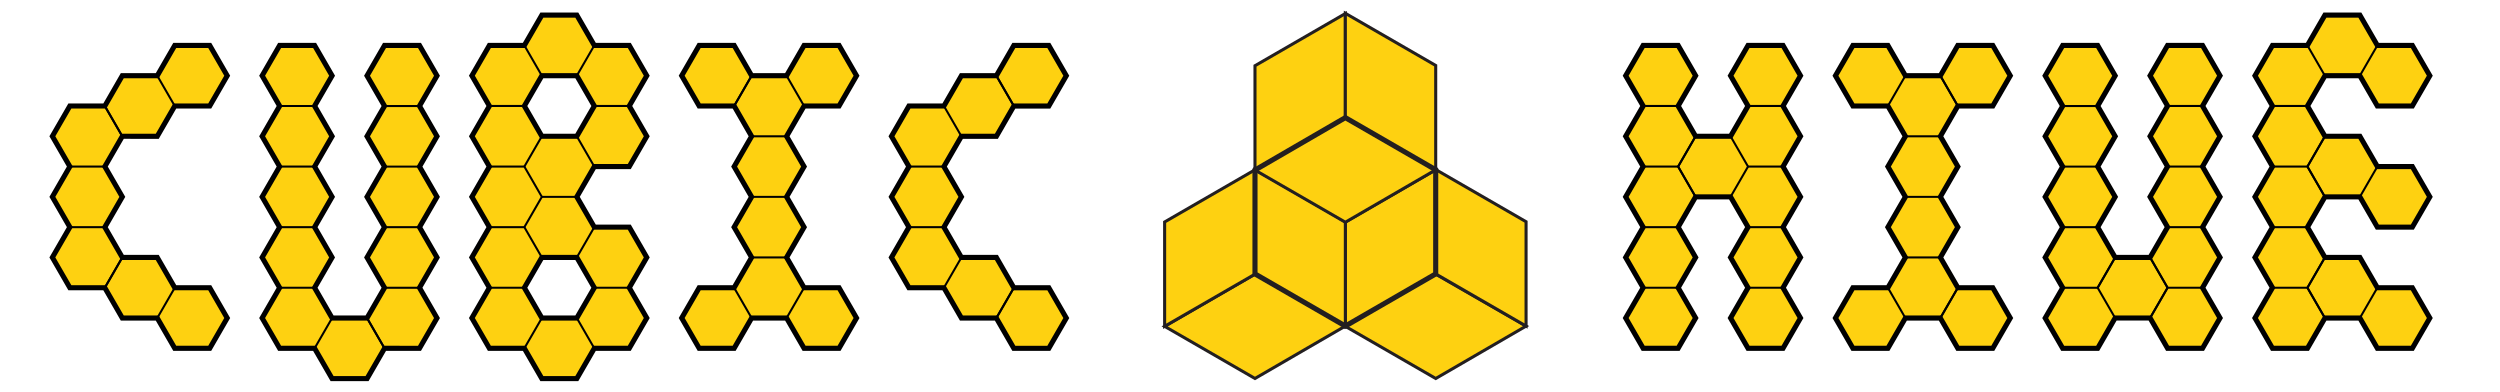 <svg xmlns="http://www.w3.org/2000/svg" viewBox="0 0 2445.79 383.4"><defs><style>.cls-1,.cls-4{fill:#fed111;}.cls-2,.cls-3,.cls-5,.cls-6{fill:none;}.cls-2,.cls-3,.cls-5{stroke:#000;}.cls-2,.cls-4,.cls-5,.cls-6{stroke-miterlimit:10;}.cls-2,.cls-3{stroke-width:2px;}.cls-3{stroke-linecap:round;stroke-linejoin:round;}.cls-4,.cls-6{stroke:#231f20;}.cls-4{stroke-width:3px;}.cls-5,.cls-6{stroke-width:5px;}</style></defs><title>logo 14 march</title><g id="Layer_6" data-name="Layer 6"><polygon class="cls-1" points="2360.02 44.43 2377.13 74.06 2360.02 103.69 2325.8 103.69 2308.7 74.06 2325.8 44.43 2360.02 44.43"/><polygon class="cls-1" points="2360.02 162.96 2377.13 192.59 2360.02 222.22 2325.8 222.22 2308.7 192.59 2325.8 162.96 2360.02 162.96"/><polygon class="cls-1" points="2360.02 281.49 2377.13 311.12 2360.02 340.75 2325.8 340.75 2308.7 311.12 2325.8 281.49 2360.02 281.49"/><polygon class="cls-1" points="2308.7 14.79 2325.8 44.43 2308.7 74.06 2274.53 74.06 2257.42 44.43 2257.37 44.43 2274.48 14.79 2308.7 14.79"/><polygon class="cls-1" points="2308.7 133.32 2325.8 162.96 2308.7 192.59 2274.53 192.59 2257.42 162.96 2274.53 133.32 2308.7 133.32"/><polygon class="cls-1" points="2308.7 251.85 2325.8 281.49 2308.7 311.12 2274.53 311.12 2257.42 281.49 2274.53 251.85 2308.7 251.85"/><polygon class="cls-1" points="2257.42 44.43 2274.53 74.06 2274.48 74.06 2257.37 44.43 2257.42 44.43"/><polygon class="cls-1" points="2274.53 74.06 2257.42 103.69 2223.21 103.69 2206.1 74.06 2223.21 44.43 2257.37 44.43 2274.48 74.06 2274.53 74.06"/><polygon class="cls-1" points="2257.42 103.69 2274.53 133.32 2274.48 133.32 2257.37 162.96 2223.21 162.96 2206.1 133.32 2223.21 103.69 2257.42 103.69"/><polygon class="cls-1" points="2274.53 192.59 2257.42 222.22 2223.21 222.22 2206.1 192.59 2223.21 162.96 2257.37 162.96 2274.48 192.59 2274.53 192.59"/><polygon class="cls-1" points="2257.42 222.22 2274.53 251.85 2274.48 251.85 2257.37 281.49 2223.21 281.49 2206.1 251.85 2223.21 222.22 2257.42 222.22"/><polygon class="cls-1" points="2274.53 311.12 2257.42 340.75 2223.21 340.75 2206.1 311.12 2223.21 281.49 2257.37 281.49 2274.48 311.12 2274.53 311.12"/><polygon class="cls-1" points="2154.77 44.43 2171.88 74.06 2154.77 103.69 2120.56 103.69 2103.45 74.06 2120.56 44.43 2154.77 44.43"/><polygon class="cls-1" points="2154.77 103.69 2171.88 133.32 2154.77 162.96 2120.56 162.96 2103.45 133.32 2120.56 103.69 2154.77 103.69"/><polygon class="cls-1" points="2154.77 162.96 2171.88 192.59 2154.77 222.22 2120.56 222.22 2103.45 192.59 2120.56 162.96 2154.77 162.96"/><polygon class="cls-1" points="2154.77 222.22 2171.88 251.85 2154.77 281.49 2120.58 281.49 2120.59 281.47 2103.48 251.84 2103.46 251.84 2120.56 222.22 2154.77 222.22"/><polygon class="cls-1" points="2154.77 281.49 2171.88 311.12 2154.77 340.75 2120.56 340.75 2103.45 311.12 2103.46 311.1 2103.48 311.1 2120.58 281.49 2154.77 281.49"/><polygon class="cls-1" points="2103.45 251.85 2120.56 281.49 2103.46 311.1 2069.26 311.1 2052.18 281.52 2069.29 251.88 2069.27 251.84 2103.46 251.84 2103.45 251.85"/><polygon class="cls-1" points="2052.18 44.46 2069.29 74.09 2052.18 103.72 2017.97 103.72 2000.86 74.09 2017.97 44.46 2052.18 44.46"/><polygon class="cls-1" points="2052.18 103.72 2069.29 133.35 2052.18 162.99 2017.97 162.99 2000.86 133.35 2017.97 103.72 2052.18 103.72"/><polygon class="cls-1" points="2052.18 162.99 2069.29 192.62 2052.18 222.25 2017.97 222.25 2000.86 192.62 2017.97 162.99 2052.18 162.99"/><polygon class="cls-1" points="2069.26 311.1 2069.29 311.15 2052.18 340.78 2017.97 340.78 2000.86 311.15 2017.97 281.52 2052.18 281.52 2069.26 311.1"/><polygon class="cls-1" points="2052.18 222.25 2069.26 251.84 2052.15 281.47 2052.18 281.52 2017.97 281.52 2000.86 251.88 2017.97 222.25 2052.18 222.25"/><polygon class="cls-1" points="1949.56 44.44 1966.67 74.07 1949.56 103.71 1915.4 103.71 1898.29 74.07 1898.24 74.07 1915.35 44.44 1949.56 44.44"/><polygon class="cls-1" points="1949.56 281.5 1966.67 311.13 1949.56 340.77 1915.35 340.77 1898.24 311.13 1898.29 311.13 1915.4 281.5 1949.56 281.5"/><polygon class="cls-1" points="1915.4 103.71 1898.29 133.34 1864.07 133.34 1846.96 103.71 1864.07 74.07 1898.24 74.07 1915.35 103.71 1915.4 103.71"/><polygon class="cls-1" points="1898.29 133.34 1915.4 162.97 1898.29 192.6 1864.07 192.6 1846.96 162.97 1864.07 133.34 1898.29 133.34"/><polygon class="cls-1" points="1898.29 192.6 1915.4 222.24 1898.29 251.87 1864.07 251.87 1846.96 222.24 1864.07 192.6 1898.29 192.6"/><polygon class="cls-1" points="1898.29 251.87 1915.4 281.5 1915.35 281.5 1898.24 311.13 1864.07 311.13 1846.96 281.5 1864.07 251.87 1898.29 251.87"/><polygon class="cls-1" points="1846.96 44.44 1864.07 74.07 1846.96 103.71 1812.75 103.71 1795.64 74.07 1812.75 44.44 1846.96 44.44"/><polygon class="cls-1" points="1846.96 281.5 1864.07 311.13 1846.96 340.77 1812.75 340.77 1795.64 311.13 1812.75 281.5 1846.96 281.5"/><polygon class="cls-1" points="1744.34 44.43 1761.45 74.06 1744.34 103.69 1710.13 103.69 1693.02 74.06 1710.13 44.43 1744.34 44.43"/><polygon class="cls-1" points="1744.34 103.69 1761.45 133.32 1744.34 162.96 1710.13 162.96 1693.02 133.32 1710.13 103.69 1744.34 103.69"/><polygon class="cls-1" points="1744.34 162.96 1761.45 192.59 1744.34 222.22 1710.13 222.22 1693.02 192.59 1710.13 162.96 1744.34 162.96"/><polygon class="cls-1" points="1744.34 222.22 1761.45 251.85 1744.34 281.49 1710.13 281.49 1693.02 251.85 1710.13 222.22 1744.34 222.22"/><polygon class="cls-1" points="1744.34 281.49 1761.45 311.12 1744.34 340.75 1710.13 340.75 1693.02 311.12 1710.13 281.49 1744.34 281.49"/><polygon class="cls-1" points="1693.02 133.32 1710.13 162.96 1693.02 192.59 1658.85 192.59 1641.75 162.96 1658.85 133.32 1693.02 133.32"/><polygon class="cls-1" points="1641.75 44.43 1658.85 74.06 1641.75 103.69 1607.53 103.69 1590.42 74.06 1607.53 44.43 1641.75 44.43"/><polygon class="cls-1" points="1641.75 103.69 1658.85 133.32 1658.8 133.32 1641.69 162.96 1607.53 162.96 1590.42 133.32 1607.53 103.69 1641.75 103.69"/><polygon class="cls-1" points="1658.85 192.59 1641.75 222.22 1607.53 222.22 1590.42 192.59 1607.53 162.96 1641.69 162.96 1658.8 192.59 1658.85 192.59"/><polygon class="cls-1" points="1641.75 222.22 1658.85 251.85 1641.75 281.49 1607.53 281.49 1590.42 251.85 1607.53 222.22 1641.75 222.22"/><polygon class="cls-1" points="1641.75 281.49 1658.85 311.12 1641.75 340.75 1607.53 340.75 1590.42 311.12 1607.53 281.49 1641.75 281.49"/><polygon class="cls-1" points="1026.07 44.46 1043.18 74.09 1026.07 103.72 991.87 103.72 991.88 103.71 974.77 74.07 974.75 74.07 991.85 44.46 1026.07 44.46"/><polygon class="cls-1" points="1026.07 281.52 1043.18 311.15 1026.07 340.78 991.85 340.78 974.74 311.15 974.75 311.13 974.77 311.13 991.87 281.52 1026.07 281.52"/><polygon class="cls-1" points="974.77 251.87 991.88 281.5 991.87 281.52 991.85 281.52 974.75 311.13 940.56 311.13 923.45 281.5 940.56 251.87 974.77 251.87"/><polygon class="cls-1" points="991.87 103.72 974.77 133.34 940.56 133.34 923.45 103.71 940.56 74.07 974.75 74.07 974.74 74.09 991.85 103.72 991.87 103.72"/><polygon class="cls-1" points="923.45 103.71 940.56 133.34 923.45 162.97 889.23 162.97 872.12 133.34 889.23 103.71 923.45 103.71"/><polygon class="cls-1" points="923.45 162.97 940.56 192.6 923.45 222.24 889.23 222.24 872.12 192.6 889.23 162.97 923.45 162.97"/><polygon class="cls-1" points="923.45 222.24 940.56 251.87 923.45 281.5 889.23 281.5 872.12 251.87 889.23 222.24 923.45 222.24"/><polygon class="cls-1" points="820.85 44.44 837.96 74.07 820.85 103.71 786.63 103.71 769.53 74.07 786.63 44.44 820.85 44.44"/><polygon class="cls-1" points="820.85 281.5 837.96 311.13 820.85 340.77 786.63 340.77 769.53 311.13 769.53 311.12 786.63 281.5 820.85 281.5"/><polygon class="cls-1" points="769.53 74.07 786.63 103.71 769.53 133.34 735.31 133.34 718.2 103.71 718.21 103.69 718.23 103.69 735.33 74.07 769.53 74.07"/><polygon class="cls-1" points="769.53 133.34 786.63 162.97 769.53 192.6 735.31 192.6 718.2 162.97 735.31 133.34 769.53 133.34"/><polygon class="cls-1" points="769.53 192.6 786.63 222.24 769.54 251.86 769.53 251.85 735.31 251.85 735.3 251.86 718.2 222.24 735.31 192.6 769.53 192.6"/><polygon class="cls-1" points="769.54 251.86 786.63 281.49 786.63 281.5 769.53 311.12 735.34 311.12 718.23 281.49 718.2 281.49 735.3 251.86 735.31 251.87 769.53 251.87 769.54 251.86"/><polygon class="cls-1" points="769.54 251.86 769.53 251.87 735.31 251.87 735.3 251.86 735.31 251.85 769.53 251.85 769.54 251.86"/><polygon class="cls-1" points="718.23 44.43 735.34 74.06 735.33 74.07 735.31 74.07 718.21 103.69 684.01 103.69 666.91 74.06 684.01 44.43 718.23 44.43"/><polygon class="cls-1" points="718.23 281.49 735.34 311.12 735.31 311.12 718.2 281.49 718.23 281.49"/><polygon class="cls-1" points="735.34 311.12 718.23 340.75 684.01 340.75 666.91 311.12 684.01 281.49 718.2 281.49 735.31 311.12 735.34 311.12"/><polygon class="cls-1" points="615.63 44.43 632.74 74.06 615.63 103.69 581.41 103.69 564.31 74.06 581.41 44.43 615.63 44.43"/><polygon class="cls-1" points="615.63 103.69 632.74 133.32 615.63 162.96 581.41 162.96 564.31 133.32 581.41 103.69 615.63 103.69"/><polygon class="cls-1" points="615.63 222.22 632.74 251.85 615.63 281.49 581.41 281.49 564.31 251.85 581.41 222.22 615.63 222.22"/><polygon class="cls-1" points="615.63 281.49 632.74 311.12 615.63 340.75 581.41 340.75 564.31 311.12 581.41 281.49 615.63 281.49"/><polygon class="cls-1" points="564.31 14.79 581.41 44.43 564.31 74.06 530.09 74.06 512.98 44.43 530.09 14.79 564.31 14.79"/><polygon class="cls-1" points="564.31 133.32 581.41 162.96 564.31 192.59 530.09 192.59 512.98 162.96 530.09 133.32 564.31 133.32"/><polygon class="cls-1" points="564.31 192.59 581.41 222.22 564.31 251.85 530.09 251.85 512.98 222.22 530.09 192.59 564.31 192.59"/><polygon class="cls-1" points="564.31 311.12 581.41 340.75 564.31 370.38 530.09 370.38 512.98 340.75 530.09 311.12 564.31 311.12"/><polygon class="cls-1" points="512.98 44.43 530.09 74.06 512.98 103.69 478.77 103.69 461.66 74.06 478.77 44.43 512.98 44.43"/><polygon class="cls-1" points="512.98 103.69 530.09 133.32 512.98 162.96 478.77 162.96 461.66 133.32 478.77 103.69 512.98 103.69"/><polygon class="cls-1" points="512.98 162.96 530.09 192.59 512.98 222.22 478.77 222.22 461.66 192.59 478.77 162.96 512.98 162.96"/><polygon class="cls-1" points="512.98 222.22 530.09 251.85 512.98 281.49 478.77 281.49 461.66 251.85 478.77 222.22 512.98 222.22"/><polygon class="cls-1" points="512.98 281.49 530.09 311.12 512.98 340.75 478.77 340.75 461.66 311.12 478.77 281.49 512.98 281.49"/><polygon class="cls-1" points="410.39 44.46 427.5 74.09 410.39 103.72 376.17 103.72 359.07 74.09 376.17 44.46 410.39 44.46"/><polygon class="cls-1" points="410.39 103.72 427.5 133.35 410.39 162.99 376.17 162.99 359.07 133.35 376.17 103.72 410.39 103.72"/><polygon class="cls-1" points="410.39 162.99 427.5 192.62 410.39 222.25 376.17 222.25 359.07 192.62 376.17 162.99 410.39 162.99"/><polygon class="cls-1" points="410.39 222.25 427.5 251.88 410.39 281.52 376.17 281.52 359.07 251.88 376.17 222.25 410.39 222.25"/><polygon class="cls-1" points="410.39 281.52 427.5 311.15 410.39 340.78 376.19 340.78 376.2 340.77 359.1 311.13 359.08 311.13 376.17 281.52 410.39 281.52"/><polygon class="cls-1" points="376.19 340.78 359.1 370.4 324.88 370.4 307.77 340.77 324.88 311.13 359.08 311.13 359.07 311.15 376.17 340.78 376.19 340.78"/><polygon class="cls-1" points="307.77 44.44 324.88 74.07 307.77 103.71 273.55 103.71 256.45 74.07 273.55 44.44 307.77 44.44"/><polygon class="cls-1" points="307.77 103.71 324.88 133.34 307.77 162.97 273.55 162.97 256.45 133.34 273.55 103.71 307.77 103.71"/><polygon class="cls-1" points="307.77 162.97 324.88 192.6 307.77 222.24 273.55 222.24 256.45 192.6 273.55 162.97 307.77 162.97"/><polygon class="cls-1" points="307.77 222.24 324.88 251.87 307.77 281.5 273.55 281.5 256.45 251.87 273.55 222.24 307.77 222.24"/><polygon class="cls-1" points="307.77 281.5 324.88 311.13 307.77 340.77 273.55 340.77 256.45 311.13 273.55 281.5 307.77 281.5"/><polygon class="cls-1" points="205.17 44.44 222.28 74.07 205.17 103.71 170.96 103.71 153.85 74.07 170.96 44.44 205.17 44.44"/><polygon class="cls-1" points="205.17 281.5 222.28 311.13 205.17 340.77 170.96 340.77 153.85 311.13 170.96 281.5 205.17 281.5"/><polygon class="cls-1" points="153.85 74.07 170.96 103.71 153.85 133.34 119.65 133.34 119.66 133.32 102.55 103.69 102.53 103.69 119.63 74.07 153.85 74.07"/><polygon class="cls-1" points="153.85 251.87 170.96 281.5 153.85 311.13 119.63 311.13 102.52 281.5 102.53 281.49 102.55 281.49 119.65 251.87 153.85 251.87"/><polygon class="cls-1" points="102.55 162.96 119.66 192.59 102.55 222.22 68.34 222.22 51.23 192.59 68.34 162.96 102.55 162.96"/><polygon class="cls-1" points="102.55 222.22 119.66 251.85 119.65 251.87 119.63 251.87 102.53 281.49 68.34 281.49 51.23 251.85 68.34 222.22 102.55 222.22"/><polygon class="cls-1" points="119.65 133.34 102.55 162.96 68.34 162.96 51.23 133.32 68.34 103.69 102.53 103.69 102.52 103.71 119.63 133.34 119.65 133.34"/><polyline class="cls-2" points="410.39 103.72 427.5 74.09 410.39 44.46 376.17 44.46 359.07 74.09 376.17 103.72"/><polyline class="cls-2" points="410.39 162.99 427.5 133.35 410.39 103.72 376.17 103.72 359.07 133.35 376.17 162.99"/><polyline class="cls-2" points="410.39 222.25 427.5 192.62 410.39 162.99 376.17 162.99 359.07 192.62 376.17 222.25"/><polyline class="cls-2" points="410.39 281.52 427.5 251.88 410.39 222.25 376.17 222.25 359.07 251.88 376.17 281.52"/><polygon class="cls-2" points="359.08 311.13 359.07 311.15 376.17 340.78 376.19 340.78 410.39 340.78 427.5 311.15 410.39 281.52 376.17 281.52 359.08 311.13"/><polyline class="cls-2" points="307.77 340.77 324.88 370.4 359.1 370.4 376.19 340.78 376.2 340.77 359.1 311.13 359.08 311.13 324.88 311.13"/><polyline class="cls-2" points="307.77 103.71 324.88 74.07 307.77 44.44 273.55 44.44 256.45 74.07 273.55 103.71"/><polyline class="cls-2" points="307.77 162.97 324.88 133.34 307.77 103.71 273.55 103.71 256.45 133.34 273.55 162.97"/><polyline class="cls-2" points="307.77 222.24 324.88 192.6 307.77 162.97 273.55 162.97 256.45 192.6 273.55 222.24"/><polyline class="cls-2" points="307.77 281.5 324.88 251.87 307.77 222.24 273.55 222.24 256.45 251.87 273.55 281.5"/><polygon class="cls-2" points="273.55 281.5 256.45 311.13 273.55 340.77 307.77 340.77 324.88 311.13 307.77 281.5 273.55 281.5"/><polyline class="cls-2" points="170.96 103.71 205.17 103.71 222.28 74.07 205.17 44.44 170.96 44.44 153.85 74.07"/><polyline class="cls-2" points="153.85 311.13 170.96 340.77 205.17 340.77 222.28 311.13 205.17 281.5 170.96 281.5"/><polygon class="cls-2" points="102.53 103.69 102.52 103.71 119.63 133.34 119.65 133.34 153.85 133.34 170.96 103.71 153.85 74.07 119.63 74.07 102.53 103.69"/><polygon class="cls-2" points="102.53 281.49 102.52 281.5 119.63 311.13 153.85 311.13 170.96 281.5 153.85 251.87 119.65 251.87 119.63 251.87 102.53 281.49"/><polyline class="cls-2" points="102.55 162.96 119.65 133.34 119.66 133.32 102.55 103.69 102.53 103.69 68.34 103.69 51.23 133.32 68.34 162.96"/><polyline class="cls-2" points="102.55 222.22 119.66 192.59 102.55 162.96 68.34 162.96 51.23 192.59 68.34 222.22"/><polygon class="cls-2" points="68.34 222.22 51.23 251.85 68.34 281.49 102.53 281.49 102.55 281.49 119.65 251.87 119.66 251.85 102.55 222.22 68.34 222.22"/><polygon class="cls-2" points="974.75 74.07 974.74 74.09 991.85 103.72 991.87 103.72 1026.07 103.72 1043.18 74.09 1026.07 44.46 991.85 44.46 974.75 74.07"/><polygon class="cls-2" points="974.75 311.13 974.74 311.15 991.85 340.78 1026.07 340.78 1043.18 311.15 1026.07 281.52 991.87 281.52 991.85 281.52 974.75 311.13"/><polyline class="cls-2" points="940.56 133.34 974.77 133.34 991.87 103.72 991.88 103.71 974.77 74.07 974.75 74.07 940.56 74.07 923.45 103.71"/><polyline class="cls-2" points="923.45 281.5 940.56 311.13 974.75 311.13 974.77 311.13 991.87 281.52 991.88 281.5 974.77 251.87 940.56 251.87"/><polyline class="cls-2" points="923.45 162.97 940.56 133.34 923.45 103.71 889.23 103.71 872.12 133.34 889.23 162.97"/><polyline class="cls-2" points="923.45 222.24 940.56 192.6 923.45 162.97 889.23 162.97 872.12 192.6 889.23 222.24"/><polygon class="cls-2" points="889.23 222.24 872.12 251.87 889.23 281.5 923.45 281.5 940.56 251.87 923.45 222.24 889.23 222.24"/><polyline class="cls-2" points="786.63 103.71 820.85 103.71 837.96 74.07 820.85 44.44 786.63 44.44 769.53 74.07"/><polyline class="cls-2" points="769.53 311.12 769.53 311.13 786.63 340.77 820.85 340.77 837.96 311.13 820.85 281.5 786.63 281.5"/><polyline class="cls-2" points="769.53 133.34 786.63 103.71 769.53 74.07 735.33 74.07 735.31 74.07 718.21 103.69 718.2 103.71 735.31 133.34"/><polyline class="cls-2" points="769.53 192.6 786.63 162.97 769.53 133.34 735.31 133.34 718.2 162.97 735.31 192.6"/><polyline class="cls-2" points="769.54 251.86 786.63 222.24 769.53 192.6 735.31 192.6 718.2 222.24 735.3 251.86"/><polygon class="cls-2" points="718.2 281.49 735.31 311.12 735.34 311.12 769.53 311.12 786.63 281.5 786.63 281.49 769.54 251.86 769.53 251.85 735.31 251.85 735.3 251.86 718.2 281.49"/><polygon class="cls-2" points="735.33 74.07 735.34 74.06 718.23 44.43 684.01 44.43 666.91 74.06 684.01 103.69 718.21 103.69 718.23 103.69 735.33 74.07"/><polyline class="cls-2" points="718.2 281.49 684.01 281.49 666.91 311.12 684.01 340.75 718.23 340.75 735.34 311.12"/><line class="cls-2" x1="564.31" y1="74.06" x2="581.41" y2="103.69"/><polyline class="cls-2" points="615.63 103.69 632.74 74.06 615.63 44.43 581.41 44.43"/><polyline class="cls-2" points="581.41 162.96 615.63 162.96 632.74 133.32 615.63 103.69 581.41 103.69 564.31 133.32"/><line class="cls-3" x1="564.31" y1="251.85" x2="581.41" y2="281.49"/><polyline class="cls-2" points="615.63 281.49 632.74 251.85 615.63 222.22 581.41 222.22"/><line class="cls-3" x1="581.41" y1="281.49" x2="564.31" y2="311.12"/><polyline class="cls-2" points="581.41 340.75 615.63 340.75 632.74 311.12 615.63 281.49 581.41 281.49"/><polyline class="cls-2" points="530.09 74.06 564.31 74.06 581.41 44.43 564.31 14.79 530.09 14.79 512.98 44.43"/><polyline class="cls-2" points="564.31 192.59 581.41 162.96 564.31 133.32 530.09 133.32"/><polyline class="cls-2" points="564.31 251.85 581.41 222.22 564.31 192.59 530.09 192.59"/><line class="cls-3" x1="530.09" y1="251.85" x2="564.31" y2="251.85"/><line class="cls-3" x1="564.31" y1="311.12" x2="530.09" y2="311.12"/><polyline class="cls-2" points="512.98 340.75 530.09 370.38 564.31 370.38 581.41 340.75 564.31 311.12"/><polyline class="cls-2" points="512.98 103.69 530.09 74.06 512.98 44.43 478.77 44.43 461.66 74.06 478.77 103.69"/><polyline class="cls-2" points="512.98 162.96 530.09 133.32 512.98 103.69 478.77 103.69 461.66 133.32 478.77 162.96"/><polyline class="cls-2" points="512.98 222.22 530.09 192.59 512.98 162.96 478.77 162.96 461.66 192.59 478.77 222.22"/><polyline class="cls-2" points="530.09 251.85 512.98 222.22 478.77 222.22 461.66 251.85 478.77 281.49"/><line class="cls-3" x1="512.98" y1="281.49" x2="530.09" y2="251.85"/><polyline class="cls-2" points="512.98 281.49 478.77 281.49 461.66 311.12 478.77 340.75 512.98 340.75 530.09 311.12"/><line class="cls-3" x1="530.09" y1="311.12" x2="512.98" y2="281.49"/><polyline class="cls-2" points="2052.18 103.72 2069.29 74.09 2052.18 44.46 2017.97 44.46 2000.86 74.09 2017.97 103.72"/><polyline class="cls-2" points="2052.18 162.99 2069.29 133.35 2052.18 103.72 2017.97 103.72 2000.86 133.35 2017.97 162.99"/><polyline class="cls-2" points="2052.18 222.25 2069.29 192.62 2052.18 162.99 2017.97 162.99 2000.86 192.62 2017.97 222.25"/><polyline class="cls-2" points="2069.26 251.84 2052.18 222.25 2017.97 222.25 2000.86 251.88 2017.97 281.52"/><polyline class="cls-2" points="2052.18 281.52 2069.29 251.88 2069.27 251.84"/><polyline class="cls-2" points="2052.18 281.52 2017.97 281.52 2000.86 311.15 2017.97 340.78 2052.18 340.78 2069.29 311.15 2069.26 311.1"/><polygon class="cls-2" points="1898.24 74.07 1915.35 103.71 1915.4 103.71 1949.56 103.71 1966.67 74.07 1949.56 44.44 1915.35 44.44 1898.24 74.07"/><polygon class="cls-2" points="1898.24 311.13 1915.35 340.77 1949.56 340.77 1966.67 311.13 1949.56 281.5 1915.4 281.5 1915.35 281.5 1898.24 311.13"/><line class="cls-2" x1="1846.96" y1="103.71" x2="1864.07" y2="133.34"/><polyline class="cls-2" points="1898.29 133.34 1915.4 103.71 1898.29 74.07 1898.24 74.07 1864.07 74.07"/><polyline class="cls-2" points="1898.29 192.6 1915.4 162.97 1898.29 133.34 1864.07 133.34 1846.96 162.97 1864.07 192.6"/><polyline class="cls-2" points="1898.29 251.87 1915.4 222.24 1898.29 192.6 1864.07 192.6 1846.96 222.24 1864.07 251.87"/><polyline class="cls-2" points="1864.07 311.13 1898.24 311.13 1898.29 311.13 1915.4 281.5 1898.29 251.87 1864.07 251.87 1846.96 281.5"/><polygon class="cls-2" points="1864.07 74.07 1846.96 44.44 1812.75 44.44 1795.64 74.07 1812.75 103.71 1846.96 103.71 1864.07 74.07"/><polygon class="cls-2" points="1846.96 281.5 1812.75 281.5 1795.64 311.13 1812.75 340.77 1846.96 340.77 1864.07 311.13 1846.96 281.5"/><polyline class="cls-2" points="1744.34 103.69 1761.45 74.06 1744.34 44.43 1710.13 44.43 1693.02 74.06 1710.13 103.69"/><polyline class="cls-2" points="1744.34 162.96 1761.45 133.32 1744.34 103.69 1710.13 103.69 1693.02 133.32"/><line class="cls-2" x1="1693.02" y1="192.59" x2="1710.13" y2="222.22"/><polyline class="cls-2" points="1744.34 222.22 1761.45 192.59 1744.34 162.96 1710.13 162.96"/><polyline class="cls-2" points="1744.34 281.49 1761.45 251.85 1744.34 222.22 1710.13 222.22 1693.02 251.85 1710.13 281.49"/><polygon class="cls-2" points="1710.13 281.49 1693.02 311.12 1710.13 340.75 1744.34 340.75 1761.45 311.12 1744.34 281.49 1710.13 281.49"/><polygon class="cls-2" points="1641.69 162.96 1658.8 192.59 1658.85 192.59 1693.02 192.59 1710.13 162.96 1693.02 133.32 1658.85 133.32 1658.8 133.32 1641.69 162.96"/><polyline class="cls-2" points="1641.75 103.69 1658.85 74.06 1641.75 44.43 1607.53 44.43 1590.42 74.06 1607.53 103.69"/><polyline class="cls-2" points="1641.75 162.96 1658.85 133.32 1641.75 103.69 1607.53 103.69 1590.42 133.32 1607.53 162.96"/><polyline class="cls-2" points="1641.75 222.22 1658.85 192.59 1641.75 162.96 1641.69 162.96 1607.53 162.96 1590.42 192.59 1607.53 222.22"/><polyline class="cls-2" points="1641.75 281.49 1658.85 251.85 1641.75 222.22 1607.53 222.22 1590.42 251.85 1607.53 281.49"/><polygon class="cls-2" points="1607.53 281.49 1590.42 311.12 1607.53 340.75 1641.75 340.75 1658.85 311.12 1641.75 281.49 1607.53 281.49"/><polyline class="cls-2" points="2308.7 74.06 2325.8 103.69 2360.02 103.69 2377.13 74.06 2360.02 44.43 2325.8 44.43"/><polyline class="cls-2" points="2308.7 192.59 2325.8 222.22 2360.02 222.22 2377.13 192.59 2360.02 162.96 2325.8 162.96"/><polyline class="cls-2" points="2308.7 311.12 2325.8 340.75 2360.02 340.75 2377.13 311.12 2360.02 281.49 2325.8 281.49"/><polygon class="cls-2" points="2257.37 162.96 2274.48 192.59 2274.53 192.59 2308.7 192.59 2325.8 162.96 2308.7 133.32 2274.53 133.32 2274.48 133.32 2257.37 162.96"/><polygon class="cls-2" points="2257.37 44.43 2274.48 74.06 2274.53 74.06 2308.7 74.06 2325.8 44.43 2308.7 14.79 2274.48 14.79 2257.37 44.43"/><polygon class="cls-2" points="2257.37 281.49 2274.48 311.12 2274.53 311.12 2308.7 311.12 2325.8 281.49 2308.7 251.85 2274.53 251.85 2274.48 251.85 2257.37 281.49"/><polyline class="cls-2" points="2257.37 44.43 2223.21 44.43 2206.1 74.06 2223.21 103.69"/><line class="cls-2" x1="2257.42" y1="103.69" x2="2274.53" y2="74.06"/><polyline class="cls-2" points="2257.42 162.96 2274.53 133.32 2257.42 103.69 2223.21 103.69 2206.1 133.32 2223.21 162.96"/><polyline class="cls-2" points="2257.42 222.22 2274.53 192.59 2257.42 162.96 2257.37 162.96 2223.21 162.96 2206.1 192.59 2223.21 222.22"/><polyline class="cls-2" points="2257.42 281.49 2274.53 251.85 2257.42 222.22 2223.21 222.22 2206.1 251.85 2223.21 281.49"/><polygon class="cls-2" points="2223.21 281.49 2206.1 311.12 2223.21 340.75 2257.42 340.75 2274.53 311.12 2257.42 281.49 2257.37 281.49 2223.21 281.49"/><polyline class="cls-2" points="2154.77 103.69 2171.88 74.06 2154.77 44.43 2120.56 44.43 2103.45 74.06 2120.56 103.69"/><polyline class="cls-2" points="2154.77 162.96 2171.88 133.32 2154.77 103.69 2120.56 103.69 2103.45 133.32 2120.56 162.96"/><polyline class="cls-2" points="2154.77 222.22 2171.88 192.59 2154.77 162.96 2120.56 162.96 2103.45 192.59 2120.56 222.22"/><polyline class="cls-2" points="2154.77 281.49 2171.88 251.85 2154.77 222.22 2120.56 222.22 2103.46 251.84 2103.45 251.85 2120.56 281.49"/><polygon class="cls-2" points="2103.46 311.1 2103.45 311.12 2120.56 340.75 2154.77 340.75 2171.88 311.12 2154.77 281.49 2120.58 281.49 2120.56 281.49 2103.46 311.1"/><polygon class="cls-2" points="2069.26 311.1 2103.46 311.1 2103.48 311.1 2120.58 281.49 2120.59 281.47 2103.48 251.84 2103.46 251.84 2069.27 251.84 2069.26 251.84 2052.15 281.47 2052.18 281.52 2069.26 311.1"/></g><g id="Layer_1" data-name="Layer 1"><path class="cls-4" d="M1404.57,268.2,1493,319l-88.4,51.29s-88.4-51-88.4-51Z"/><polygon class="cls-4" points="1404.57 166.12 1404.57 268.2 1316.17 319.23 1316.17 217.16 1404.57 166.12"/><polygon class="cls-4" points="1492.97 216.91 1492.97 318.98 1404.57 267.95 1404.57 165.87 1492.97 216.91"/><path class="cls-4" d="M1227.77,268.2l88.4,50.78-88.4,51.29s-88.4-51-88.4-51Z"/><polygon class="cls-4" points="1227.77 166.12 1227.77 268.2 1139.37 319.23 1139.37 217.16 1227.77 166.12"/><polygon class="cls-4" points="1316.17 216.91 1316.17 318.98 1227.77 267.95 1227.77 165.87 1316.17 216.91"/><path class="cls-4" d="M1316.17,115.33l88.4,50.79-88.4,51.29s-88.4-51-88.4-51Z"/><polygon class="cls-4" points="1316.17 13.26 1316.17 115.33 1227.77 166.37 1227.77 64.3 1316.17 13.26"/><polygon class="cls-4" points="1404.57 64.05 1404.57 166.12 1316.17 115.08 1316.17 13.01 1404.57 64.05"/></g><g id="Layer_10" data-name="Layer 10"><polygon class="cls-5" points="205.18 44.44 170.96 44.44 153.85 74.07 119.63 74.07 102.56 103.69 68.34 103.69 51.23 133.32 68.34 162.96 51.23 192.59 68.34 222.22 51.23 251.85 68.34 281.49 102.53 281.5 119.63 311.13 153.85 311.13 170.96 340.76 205.18 340.76 222.28 311.13 205.18 281.5 170.96 281.5 153.85 251.87 119.66 251.85 102.56 222.22 119.66 192.59 102.56 162.96 119.66 133.32 153.85 133.34 170.96 103.7 205.18 103.7 222.28 74.07 205.18 44.44"/><polygon class="cls-5" points="273.56 44.44 307.77 44.44 324.88 74.07 307.77 103.7 324.88 133.34 307.77 162.97 324.88 192.6 307.77 222.24 324.88 251.87 307.77 281.5 324.88 311.13 359.07 311.15 376.18 281.51 359.07 251.88 376.18 222.25 359.07 192.62 376.18 162.99 359.07 133.35 376.18 103.72 359.07 74.09 376.18 44.45 410.39 44.45 427.5 74.09 410.39 103.72 427.5 133.35 410.39 162.99 427.5 192.62 410.39 222.25 427.5 251.88 410.39 281.51 427.5 311.15 410.39 340.78 376.21 340.76 359.1 370.4 324.88 370.4 307.77 340.76 273.56 340.76 256.45 311.13 273.56 281.5 256.45 251.87 273.56 222.24 256.45 192.6 273.56 162.97 256.45 133.34 273.56 103.7 256.45 74.07 273.56 44.44"/><polygon class="cls-5" points="478.77 44.43 461.66 74.06 478.77 103.69 461.66 133.32 478.77 162.96 461.66 192.59 478.77 222.22 461.66 251.85 478.77 281.49 461.66 311.12 478.77 340.75 512.98 340.75 530.09 370.38 564.31 370.38 581.42 340.75 615.63 340.75 632.74 311.12 615.63 281.49 632.74 251.85 615.63 222.22 581.42 222.22 564.31 192.59 581.42 162.96 615.63 162.96 632.74 133.32 615.63 103.69 632.74 74.06 615.63 44.43 581.42 44.43 564.31 14.79 530.09 14.79 512.98 44.43 478.77 44.43"/><polygon class="cls-5" points="530.09 74.06 564.31 74.06 581.42 103.69 564.31 133.32 530.09 133.32 512.98 103.69 530.09 74.06"/><polygon class="cls-5" points="564.31 251.85 581.42 281.49 564.31 311.12 530.09 311.12 512.98 281.49 530.09 251.85 564.31 251.85"/><polygon class="cls-5" points="684.02 44.43 718.23 44.43 735.31 74.07 769.53 74.07 786.64 44.44 820.85 44.44 837.96 74.07 820.85 103.7 786.64 103.7 769.53 133.34 786.64 162.97 769.53 192.6 786.64 222.24 769.53 251.87 786.64 281.49 820.85 281.5 837.96 311.13 820.85 340.76 786.64 340.76 769.53 311.12 735.34 311.12 718.23 340.75 684.02 340.75 666.91 311.12 684.02 281.49 718.2 281.49 735.31 251.85 718.2 222.24 735.31 192.6 718.2 162.97 735.31 133.34 718.23 103.69 684.02 103.69 666.91 74.06 684.02 44.43"/><polygon class="cls-5" points="1026.07 44.45 991.85 44.45 974.78 74.07 940.56 74.07 923.45 103.7 889.23 103.7 872.13 133.34 889.23 162.97 872.13 192.6 889.23 222.24 872.13 251.87 889.23 281.5 923.45 281.5 940.56 311.13 974.75 311.15 991.85 340.78 1026.07 340.78 1043.18 311.15 1026.07 281.51 991.85 281.51 974.78 251.87 940.56 251.87 923.45 222.24 940.56 192.6 923.45 162.97 940.56 133.34 974.78 133.34 991.85 103.72 1026.07 103.72 1043.18 74.09 1026.07 44.45"/><polygon class="cls-5" points="1590.42 74.06 1607.53 44.43 1641.75 44.43 1658.86 74.06 1641.75 103.69 1658.81 133.32 1693.02 133.32 1710.13 103.69 1693.02 74.06 1710.13 44.43 1744.35 44.43 1761.45 74.06 1744.35 103.69 1761.45 133.32 1744.35 162.96 1761.45 192.59 1744.35 222.22 1761.45 251.85 1744.35 281.49 1761.45 311.12 1744.35 340.75 1710.13 340.75 1693.02 311.12 1710.13 281.49 1693.02 251.85 1710.13 222.22 1693.02 192.59 1658.81 192.59 1641.75 222.22 1658.86 251.85 1641.75 281.49 1658.86 311.12 1641.75 340.75 1607.53 340.75 1590.42 311.12 1607.53 281.49 1590.42 251.85 1607.53 222.22 1590.42 192.59 1607.53 162.96 1590.42 133.32 1607.53 103.69 1590.42 74.06"/><polygon class="cls-5" points="1812.75 44.44 1846.97 44.44 1864.08 74.07 1898.29 74.07 1915.35 44.44 1949.57 44.44 1966.67 74.07 1949.57 103.7 1915.35 103.7 1898.29 133.34 1915.4 162.97 1898.29 192.6 1915.4 222.24 1898.29 251.87 1915.4 281.5 1949.57 281.5 1966.67 311.13 1949.57 340.76 1915.35 340.76 1898.24 311.13 1864.08 311.13 1846.97 340.76 1812.75 340.76 1795.64 311.13 1812.75 281.5 1846.97 281.5 1864.08 251.87 1846.97 222.24 1864.08 192.6 1846.97 162.97 1864.08 133.34 1846.97 103.7 1812.75 103.7 1795.64 74.07 1812.75 44.44"/><polygon class="cls-5" points="2017.97 44.45 2052.18 44.45 2069.29 74.09 2052.18 103.72 2069.29 133.35 2052.18 162.99 2069.29 192.62 2052.18 222.25 2069.26 251.84 2103.45 251.85 2120.56 222.22 2103.45 192.59 2120.56 162.96 2103.45 133.32 2120.56 103.69 2103.45 74.06 2120.56 44.43 2154.78 44.43 2171.88 74.06 2154.78 103.69 2171.88 133.32 2154.78 162.96 2171.88 192.59 2154.78 222.22 2171.88 251.85 2154.78 281.49 2171.88 311.12 2154.78 340.75 2120.56 340.75 2103.48 311.1 2069.26 311.1 2052.18 340.78 2017.97 340.78 2000.86 311.15 2017.97 281.51 2000.86 251.88 2017.97 222.25 2000.86 192.62 2017.97 162.99 2000.86 133.35 2017.97 103.72 2000.86 74.09 2017.97 44.45"/><polygon class="cls-5" points="2377.13 74.06 2360.02 103.69 2325.81 103.69 2308.7 74.06 2274.53 74.06 2257.43 103.69 2274.53 133.32 2308.7 133.32 2325.81 162.96 2360.02 162.96 2377.13 192.59 2360.02 222.22 2325.81 222.22 2308.7 192.59 2274.53 192.59 2257.43 222.22 2274.53 251.85 2308.7 251.85 2325.81 281.49 2360.02 281.49 2377.13 311.12 2360.02 340.75 2325.81 340.75 2308.7 311.12 2274.53 311.12 2257.43 340.75 2223.21 340.75 2206.1 311.12 2223.21 281.49 2206.1 251.85 2223.21 222.22 2206.1 192.59 2223.21 162.96 2206.1 133.32 2223.21 103.69 2206.1 74.06 2223.21 44.43 2257.37 44.43 2274.48 14.79 2308.7 14.79 2325.81 44.43 2360.02 44.43 2377.13 74.06"/><polygon class="cls-6" points="1227.77 166.37 1316.17 115.08 1404.57 166.12 1404.57 267.95 1316.17 318.98 1227.77 267.95 1227.77 166.37"/></g></svg>